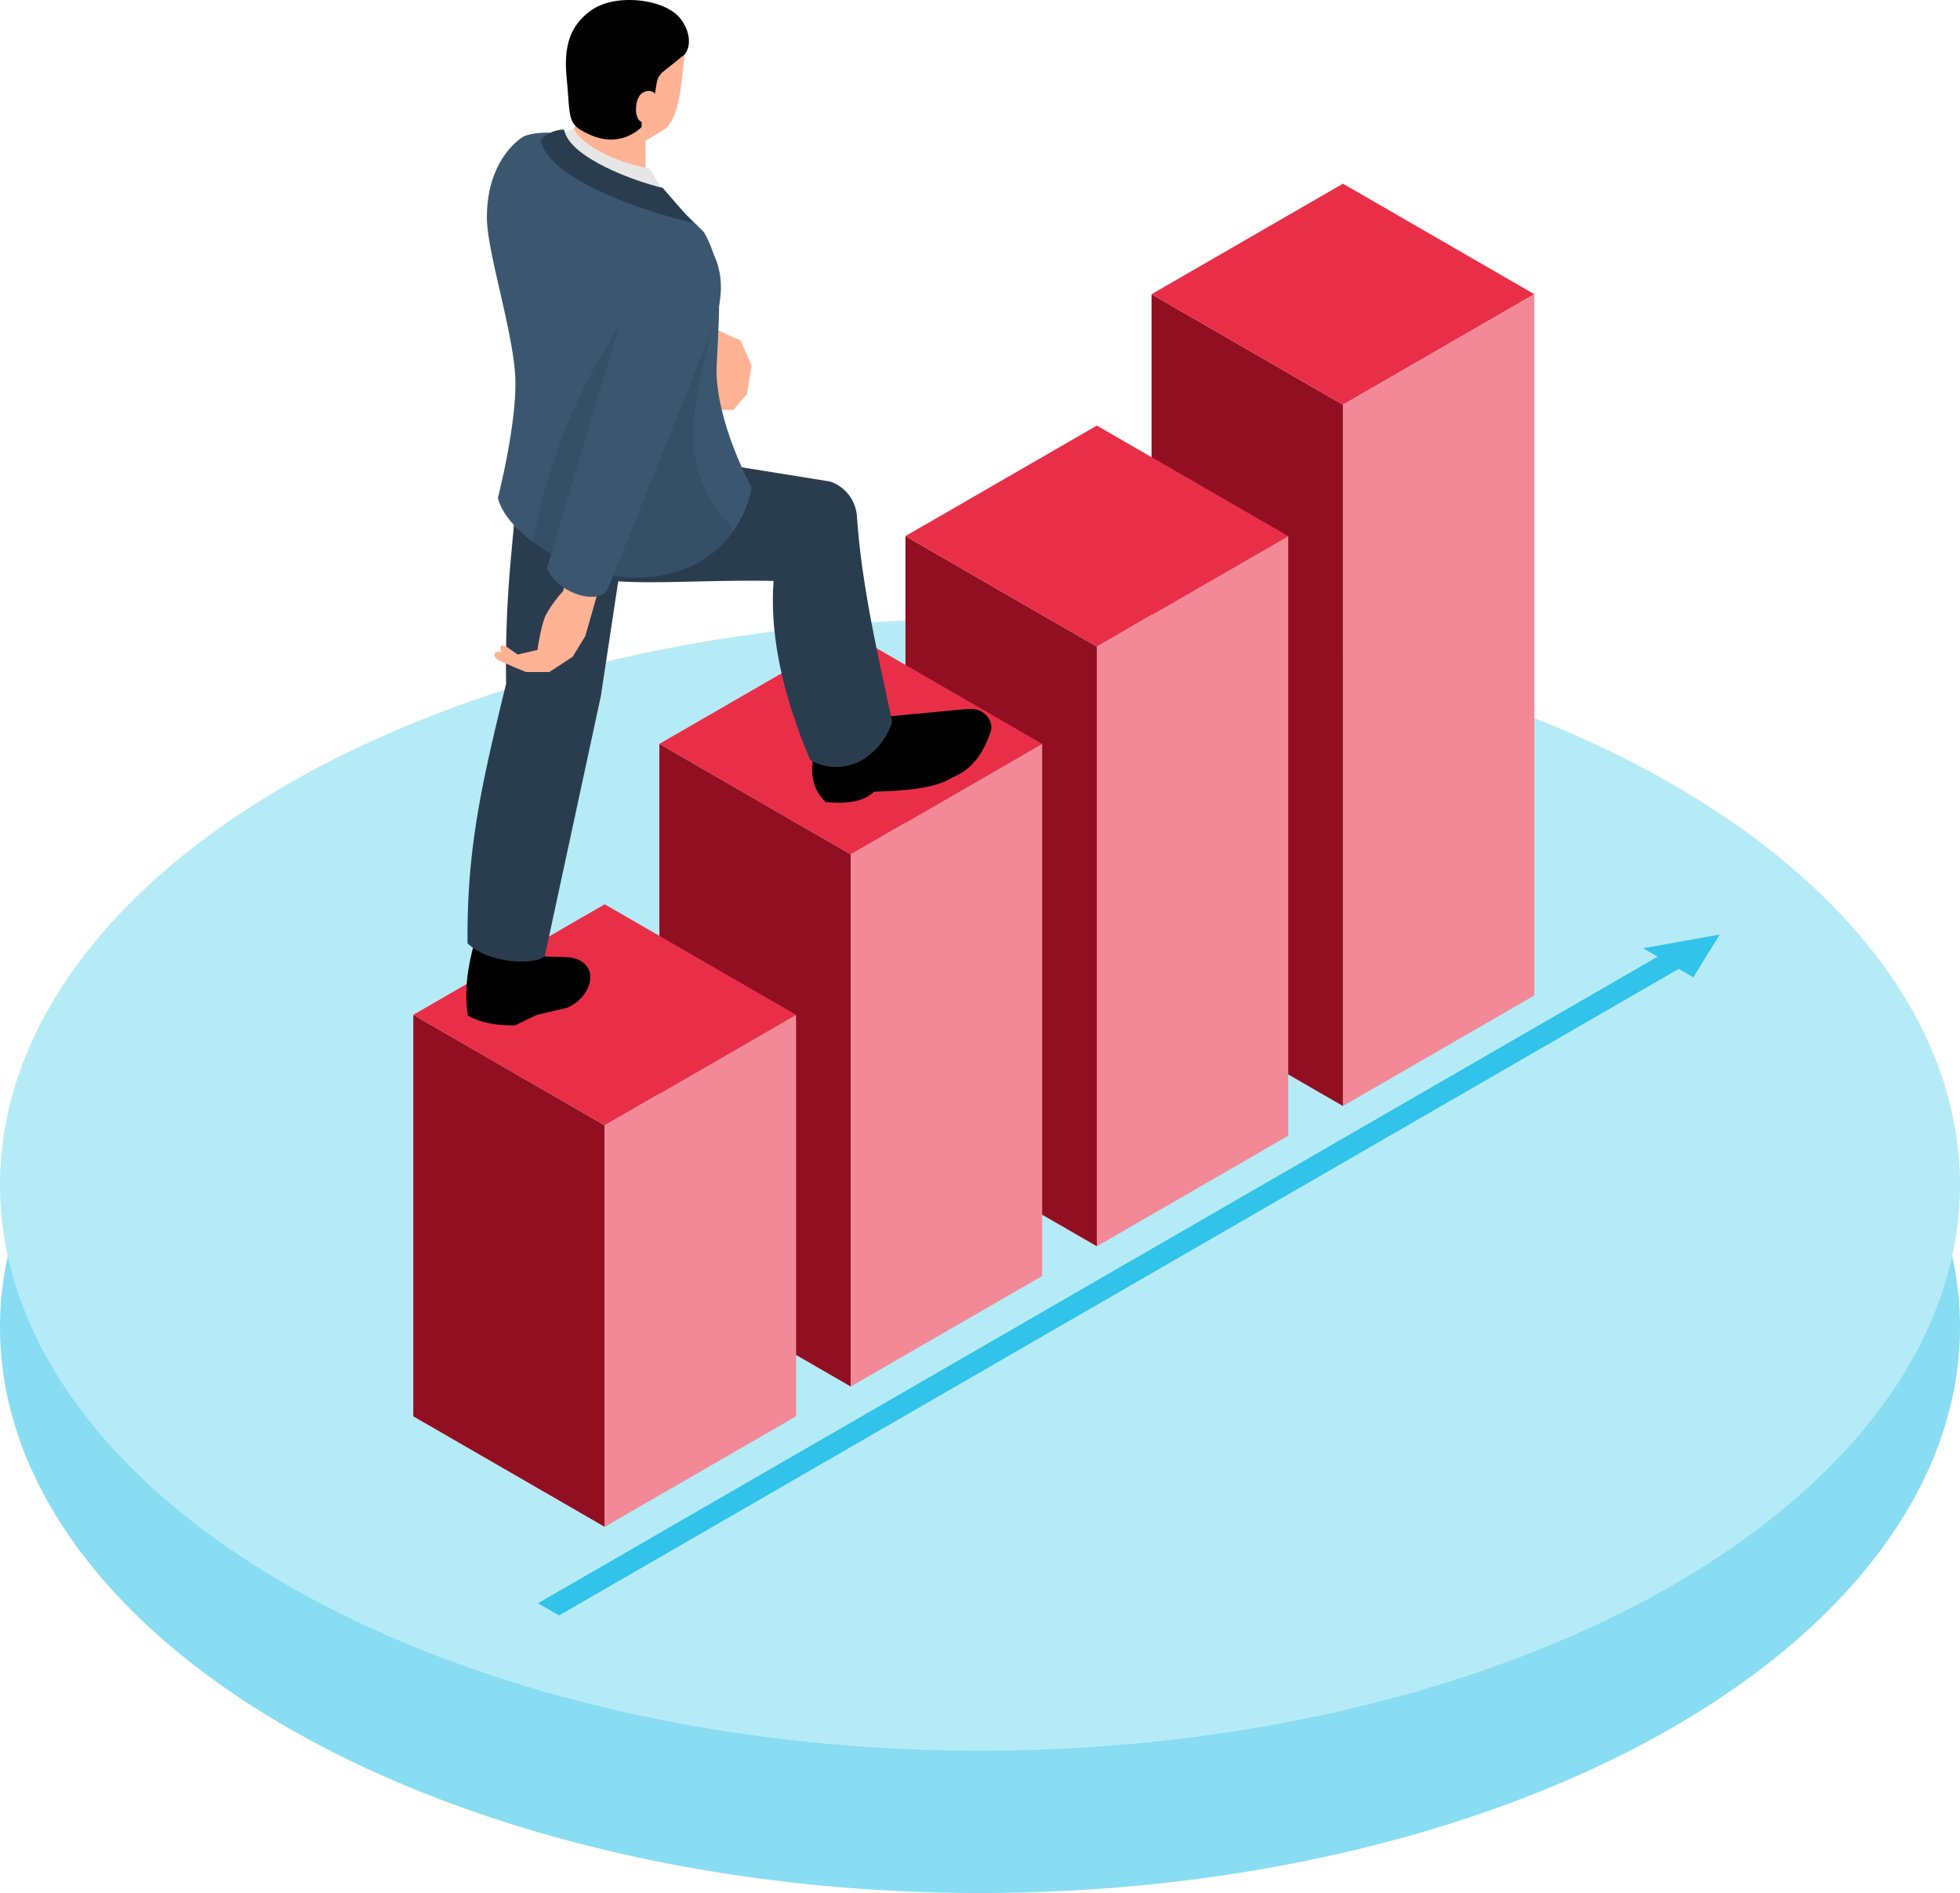 <svg xmlns="http://www.w3.org/2000/svg" width="460.042" height="444.225" viewBox="0 0 460.042 444.225">
  <g id="Group_3347" data-name="Group 3347" transform="translate(56.082 -42.839)">
    <ellipse id="Ellipse_14" data-name="Ellipse 14" cx="230.021" cy="132.805" rx="230.021" ry="132.805" transform="translate(-56.082 221.455)" fill="#88ddf2"/>
    <ellipse id="Ellipse_15" data-name="Ellipse 15" cx="230.021" cy="132.805" rx="230.021" ry="132.805" transform="translate(-56.082 188.055)" fill="#b5ebf7"/>
    <g id="Group_3347-2" data-name="Group 3347" transform="translate(214.204 85.942)">
      <path id="Path_7783" data-name="Path 7783" d="M152.978,71.747V236.311l-44.924-25.937V45.81Z" transform="translate(-108.054 -19.873)" fill="#920f21"/>
      <path id="Path_7784" data-name="Path 7784" d="M197.9,61.7,152.978,87.635,108.054,61.7l44.924-25.937Z" transform="translate(-108.054 -35.762)" fill="#e92f47"/>
      <path id="Path_7785" data-name="Path 7785" d="M125.458,71.747V236.311l44.924-25.937V45.81Z" transform="translate(-80.534 -19.873)" fill="#f38997"/>
    </g>
    <g id="Group_3348" data-name="Group 3348" transform="translate(156.444 142.704)">
      <path id="Path_7786" data-name="Path 7786" d="M130.6,93.736v140.72L85.678,208.52V67.8Z" transform="translate(-85.678 -41.863)" fill="#920f21"/>
      <path id="Path_7787" data-name="Path 7787" d="M175.525,83.688,130.6,109.625,85.678,83.688,130.6,57.752Z" transform="translate(-85.678 -57.752)" fill="#e92f47"/>
      <path id="Path_7788" data-name="Path 7788" d="M103.081,93.736v140.72l44.924-25.937V67.8Z" transform="translate(-58.158 -41.863)" fill="#f38997"/>
    </g>
    <g id="Group_3349" data-name="Group 3349" transform="translate(98.685 191.462)">
      <path id="Path_7789" data-name="Path 7789" d="M108.225,112.626V237.5L63.3,211.568V86.689Z" transform="translate(-63.301 -60.752)" fill="#920f21"/>
      <path id="Path_7790" data-name="Path 7790" d="M153.148,102.578l-44.924,25.937L63.3,102.578l44.924-25.937Z" transform="translate(-63.301 -76.641)" fill="#e92f47"/>
      <path id="Path_7791" data-name="Path 7791" d="M80.7,112.626V237.5l44.924-25.937V86.689Z" transform="translate(-35.781 -60.752)" fill="#f38997"/>
    </g>
    <g id="Group_3350" data-name="Group 3350" transform="translate(40.924 255.044)">
      <path id="Path_7792" data-name="Path 7792" d="M85.848,137.257v94.215L40.924,205.536V111.321Z" transform="translate(-40.924 -85.384)" fill="#920f21"/>
      <path id="Path_7793" data-name="Path 7793" d="M130.772,127.209,85.848,153.146,40.924,127.209l44.924-25.937Z" transform="translate(-40.924 -101.273)" fill="#e92f47"/>
      <path id="Path_7794" data-name="Path 7794" d="M58.328,137.257v94.215l44.924-25.937V111.321Z" transform="translate(-13.405 -85.384)" fill="#f38997"/>
    </g>
    <path id="Path_7795" data-name="Path 7795" d="M329.643,104.021l-17.995,3.223,3.416,1.972L52.262,260.945l4.957,2.862,262.8-151.729,3.416,1.972Z" transform="translate(17.927 158.116)" fill="#31c3ea"/>
    <g id="Group_3351" data-name="Group 3351" transform="translate(53.368 42.839)">
      <path id="Path_7796" data-name="Path 7796" d="M72.291,49.11l5.217,2.356L80.1,57.292,79.019,63.98l-3.185,3.76h-6.74L66.375,51.682Z" transform="translate(-13.124 28.447)" fill="#ffb294"/>
      <path id="Path_7797" data-name="Path 7797" d="M78.481,96c-1.887,4.708-2.068,10.07,1.918,13.758,4.979.485,8.952-.121,11.342-2.442,7.437-.2,14.37-.759,18.448-3.371,4.791-1.951,7.37-5.991,8.991-10.929.576-2.168-1.446-5.506-5.485-5.116L95.713,89.6l-8.276-8.856L77.644,91.513Z" transform="translate(3.975 78.462)"/>
      <path id="Path_7798" data-name="Path 7798" d="M47.613,109.586c-1.613,5.792-2.372,11.5-1.5,17.039,3.087,1.647,6.262,2.315,11.058,2.274l5.15-2.468,7.166-1.688c6.205-2.739,7.875-10.9.356-11.83l-5.689-.188L59.8,101.77l-8.683.5Z" transform="translate(-45.745 111.717)"/>
      <path id="Path_7799" data-name="Path 7799" d="M45.865,170.489c4.863,4.688,15.307,5.217,18.11,3.085l7.31-33.9,5.872-27.245,5.978-39.483.377-2.491L76.5,68.521,57.566,63.289c-.39,4.837-.95,10.292-1.466,16.223a269.753,269.753,0,0,0-1.185,30.059C49.241,132.8,45.645,148.231,45.865,170.489Z" transform="translate(-45.571 50.869)" fill="#2a3d4f"/>
      <path id="Path_7800" data-name="Path 7800" d="M53.748,84.409c4.339,9.158,26.45,5.5,51.468,6.012-.963,13.224,2.39,27.338,8.59,42.036,8.288,4.507,16.641-.95,19.238-8.952-2.426-11.943-7.1-30.655-8.26-48.169a9.311,9.311,0,0,0-6.309-8.247L75.348,60.148C47.274,64.466,67.049,82.368,53.748,84.409Z" transform="translate(-33.091 45.902)" fill="#2a3d4f"/>
      <path id="Path_7801" data-name="Path 7801" d="M54.307,89.61c.121,10.738-4.1,27.186-4.1,27.186s.643,4.77,8.221,10.333a50.376,50.376,0,0,0,8.609,4.99c12.78,5.95,30.049,4.525,38.456-7.522a27.274,27.274,0,0,0,4.267-10.175s-8.849-16.182-8.2-28.908c.79-15.575,1.409-23.536-3.023-31.071,0,0-13.962-14.2-21.213-18.4C64.015,28.331,56.248,32,56.248,32s-8.725,4.853-8.629,19.2C47.67,59.427,54.183,78.872,54.307,89.61Z" transform="translate(-42.785 0.013)" fill="#3b5770"/>
      <path id="Path_7802" data-name="Path 7802" d="M51.806,99.3a50.375,50.375,0,0,0,8.609,4.99c12.78,5.95,30.049,4.525,38.456-7.522l-.7-1.327c-12.3-13.27-9.458-26.184-4.13-46.54l-22.029-.181A136.466,136.466,0,0,0,51.806,99.3Z" transform="translate(-36.162 27.837)" fill="#2a3d4f" opacity="0.3" style="mix-blend-mode: multiply;isolation: isolate"/>
      <path id="Path_7803" data-name="Path 7803" d="M73.4,75.433,69.626,88.6l-2.963,4.832L61.211,97.01h-5.5l-2.752-1.133L49.29,94.259c-1.882-1.177-.754-2.375.648-1.944-.478-1.314-.222-1.9,1.154-1.278l2.677,1.871,4.639-1.079s.8-5.663,1.941-8.144a28.117,28.117,0,0,1,4.1-5.663L66.174,69.5,74.7,71.657Z" transform="translate(-41.707 60.688)" fill="#ffb294"/>
      <path id="Path_7804" data-name="Path 7804" d="M92.009,63.749l-24.682,61.46c-2.1,4.016-11.8,1.082-14.236-4.819L71.057,59.965C75.427,42.65,81.9,37.794,86.916,39.735,92.659,45.061,96.3,52.358,92.009,63.749Z" transform="translate(-34.13 12.991)" fill="#3b5770"/>
      <path id="Path_7805" data-name="Path 7805" d="M69.872,50.295l6.254-3.676c2.857-1.507,3.967-6.915,4.414-10.89l.94-8.337-1.412-5.3L60.621,21.031,55.647,34.02l2.308,12.927Z" transform="translate(-30.088 -15.953)" fill="#ffb294"/>
      <path id="Path_7806" data-name="Path 7806" d="M73.11,44.215l-.039-10.792L60.8,28.769l-5.736,6.386C58.5,40.805,65.113,43.216,73.11,44.215Z" transform="translate(-31.01 -3.717)" fill="#ffb294"/>
      <path id="Path_7807" data-name="Path 7807" d="M79.61,45.937l-3.492-5.849c-8.345-1.319-16.365-5.885-17.764-9.336l-4.6,1.647,8.585,8.965Z" transform="translate(-33.091 -0.583)" fill="#e6e6e6"/>
      <path id="Path_7808" data-name="Path 7808" d="M88.3,52.752S69.678,48.6,58.658,40.925c-5.583-3.89-6.151-7.4-6.151-7.4.315-1.231,3.317-2.816,5.508-2.661,1.2,6.624,16.964,12.233,23.126,13.65Z" transform="translate(-35.053 -0.426)" fill="#2a3d4f"/>
      <path id="Path_7809" data-name="Path 7809" d="M82.656,31.865l-5.005,3.993a4.222,4.222,0,0,0-1.531,2.6l-.692,4.133-2.741,2.075-.134,4.2s-4.724,5.255-12.3,1.727c-5.276-2.457-4.344-3.371-5.261-13.028-.576-6.081-.16-11.975,5.885-16.177,5.506-3.825,16.533-2.69,20.464,1.66C83.4,25.317,84.669,29.31,82.656,31.865Z" transform="translate(-31.418 -19.064)"/>
      <path id="Path_7810" data-name="Path 7810" d="M61.959,28.5a5.562,5.562,0,0,0-.764,2.814,4.228,4.228,0,0,0,.511,2.6,1.81,1.81,0,0,0,2.336.681c1.069-.681,2.117-4.383,1.944-5.661C65.7,26.79,62.992,26.958,61.959,28.5Z" transform="translate(-21.336 -5.987)" fill="#ffb294"/>
    </g>
  </g>
</svg>
